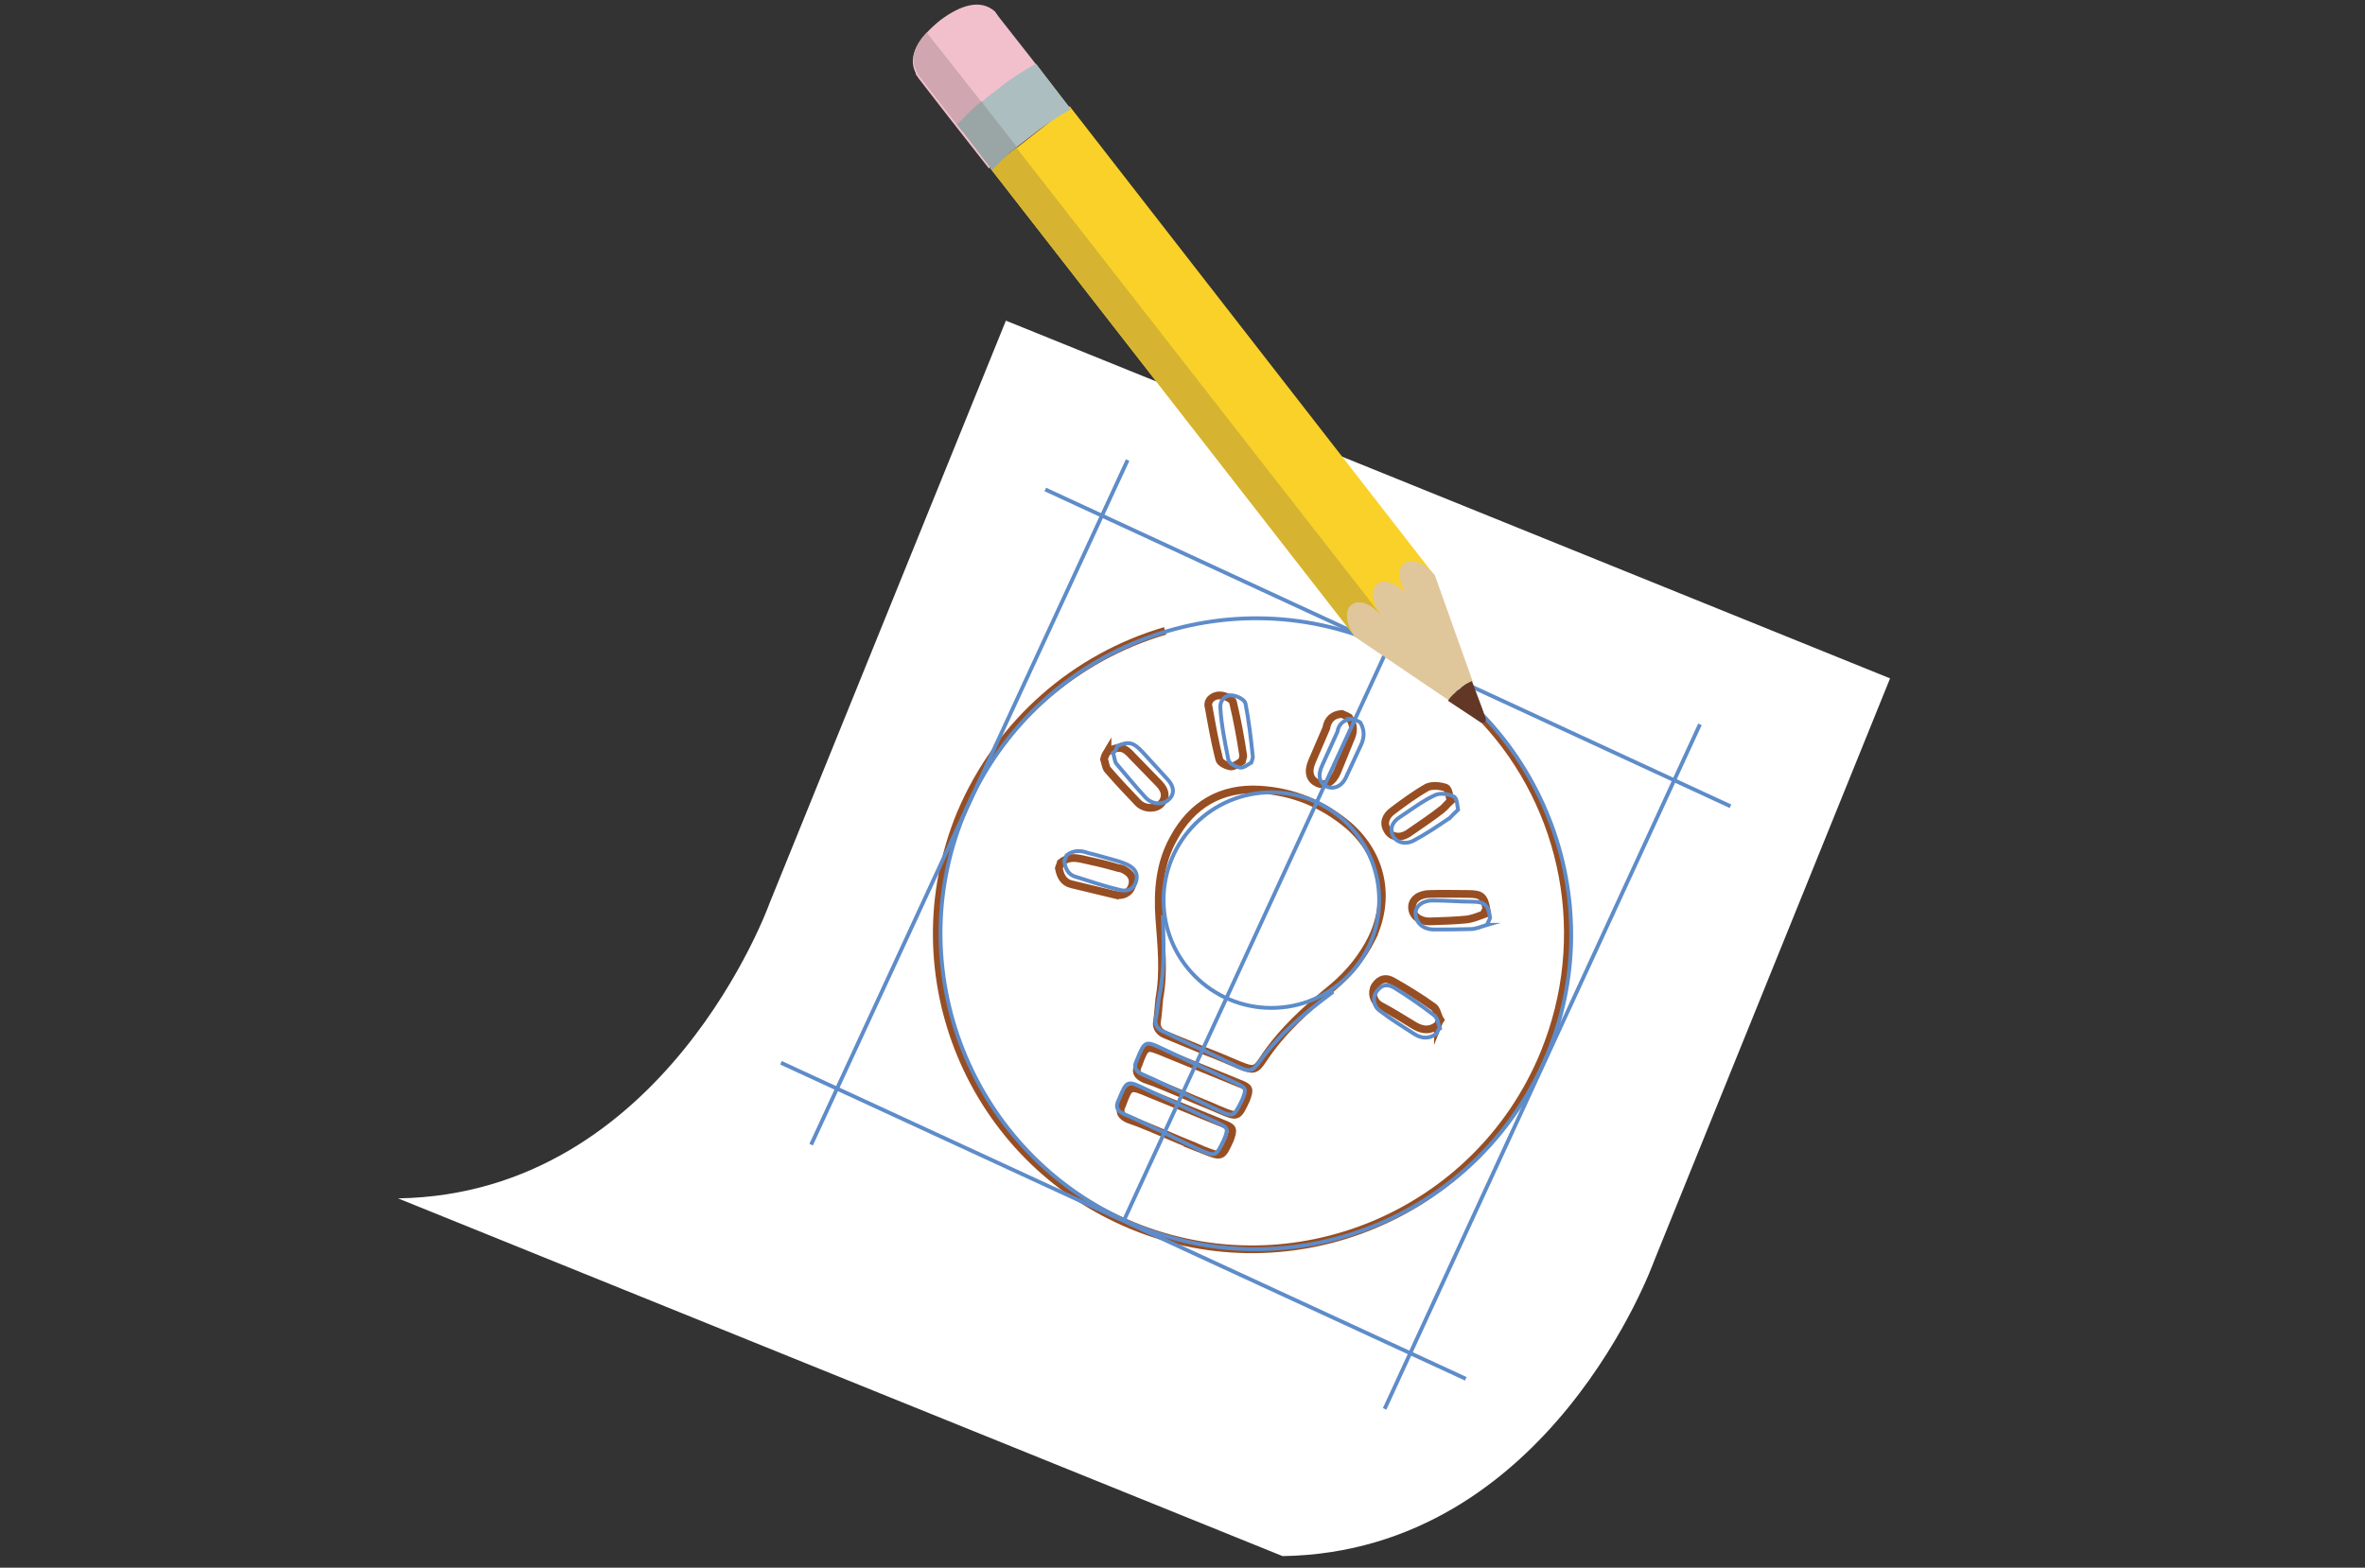 <svg xmlns="http://www.w3.org/2000/svg" xmlns:v="https://vecta.io/nano" viewBox="0 404.8 612 405.8"><rect x="0" y="404.8" width="612" height="405.8" fill="#333333" stroke="none"/><style>.B{stroke-miterlimit:10}</style><path fill="#fff" d="M103 715c69.2-1.1 96.1-76.3 96.1-76.3l61.2-150.9 228.8 92.6L428 731.3s-26.9 75.2-96.1 76.3L103 715z"/><g fill="none"><g stroke="#974e23" stroke-width="2" class="B"><path d="M347.2 589.6c.6.3 1.3.5 1.9.9 1.3 1.9 1.3 3.7.4 5.6l-3.5 8.6c-1.1 2.6-3.1 3.7-5.1 2.8-1.9-.9-2.6-2.8-1.4-5.6l3.7-8.6c.4-2.4 1.8-3.5 4-3.7zm-60.6 9.7c3.1-1.4 4.2-1.3 6.5 1.3l6.8 7c1.9 1.9 1.9 3.9.5 5.3s-4.2 1.4-5.9-.3c-2.7-2.8-5.3-5.6-7.9-8.6-.5-.6-.6-1.9-.9-2.7.2-.9.6-1.5.9-2zm1.9 37.1l-11.2-2.7c-2.1-.5-2.9-2.1-3.3-4.2.1-.4.4-.9.5-1.4 1.8-1.4 3.4-1.4 5.6-.9 2.7.6 5.1 1.1 7.9 1.9.9.3 1.5.4 2.4.6 1.9.9 3.1 2.1 2.6 4.2-.7 2.3-2.7 2.9-4.5 2.5zm27.1-51.6c1.3 0 3.4.9 3.5 1.9 1.1 4.6 1.9 9 2.6 13.6.1.4-.1.5-.3 1.5-.6.4-1.9 1.4-2.8 1.4-1.1-.1-2.9-.9-3.1-1.9-1.1-4.3-1.9-8.8-2.7-13.3-.6-1.8 1-3.2 2.8-3.2zm-4.2 117.7c-2.9-1.3-5.9-2.4-8.8-3.7-3.4-1.4-7.1-3.1-10.7-4.3-1.9-.9-2.4-1.9-1.5-3.7 1.9-5.1 1.9-5.1 7.1-2.9l18.9 7.7c2.8 1.1 2.9 1.4 1.9 4.2-2.1 4.6-2.1 4.6-6.9 2.7zm4.2-10.4c-2.9-1.3-5.9-2.4-8.8-3.7-3.4-1.4-7.1-3.1-10.7-4.3-1.9-.9-2.4-1.9-1.5-3.7 1.9-5.1 1.9-5.1 7.1-2.9l18.9 7.7c2.8 1.1 2.9 1.4 1.9 4.2-2.2 4.7-2.2 4.7-6.9 2.7zm39.4-44.4c-2.4 4.8-5.8 9-9.9 12.5-6.8 5.6-13.3 11.3-18.3 18.9-1.9 2.9-2.6 2.8-5.9 1.5-3.1-1.3-6-2.6-9-3.7l-10.4-4.3c-1.5-.6-2.4-1.9-2.1-3.4.3-1.9.4-3.9.6-5.9 1.3-7 .5-13.9 0-20.8-.5-7.1.1-14.3 3.7-20.7 4.7-8.7 12.3-13.2 22.3-12.6 8.6.5 16.4 3.7 23.1 9.4 8.7 7.7 10.8 18.8 5.9 29.1zm18.3-33.5c-2.9 2.3-6 4.3-9 6.4-2.1 1.3-4.3.9-5.3-.9-1.1-1.8-.5-3.7 1.5-5.1 2.8-2.1 5.8-4.3 8.8-6 1.3-.6 3.4-.4 4.8.1.9.4.9 2.4 1.3 3.4-1.1 1-1.6 1.7-2.1 2.1zm-1.2 55.9c-1.9 1.5-3.7 1.5-5.9.3-3.1-1.9-6-3.7-9-5.3-1.9-1.1-2.4-3.4-1.4-5.1 1.3-1.9 2.9-2.3 4.8-1.1 3.4 1.9 7.1 4.2 10.3 6.5.9.5 1.1 2.3 1.8 3.4-.3.4-.4.8-.6 1.3zm11.8-28.6c-1.4.5-2.8 1.1-4.3 1.3-2.9.3-6.2.4-9.4.5-2.9.1-4.8-1.5-4.8-3.7 0-1.9 1.8-3.4 4.7-3.4 3.3-.1 6.5 0 9.8 0 3.4 0 4.2.6 4.8 4.2-.5 0-.5.7-.8 1.1z"/><path d="M301.5 568.1c-23.1 6.8-42.8 23.5-52.9 47.3-17.2 41.7 2.7 89.4 44.3 106.6s89.4-2.7 106.6-44.3c12.5-30.3 5.6-64-15.5-86.6"/></g><g stroke="#5e8cc9"><path d="M350.1 590.9c.6.3 1.3.5 1.9.9 1.1 1.9 1.1 3.7.3 5.6l-3.9 8.4c-1.1 2.6-3.3 3.4-5.1 2.6-1.9-.9-2.4-2.9-1.1-5.6l3.9-8.6c.3-2 1.8-3.3 4-3.3zm-61 7c3.1-1.3 4.2-.9 6.5 1.5l6.5 7.1c1.8 1.9 1.9 3.9.3 5.3-1.5 1.4-4.2 1.3-5.9-.5-2.7-2.9-5.1-5.9-7.6-8.8-.5-.6-.5-1.9-.9-2.8.7-.4 1-1.3 1.1-1.8zm.4 37.2c-3.7-.9-7.2-2.1-11-3.3-2.1-.5-2.9-2.3-3.1-4.2.3-.4.4-.9.6-1.4 1.8-1.4 3.7-1.3 5.6-.6 2.6.6 5.1 1.4 7.7 2.1.9.3 1.5.5 2.4.9 1.9.9 2.9 2.3 2.3 4.3-.6 2.2-2.5 2.8-4.5 2.2zm29.3-50.3c1.3.1 3.3 1.1 3.5 2.1.9 4.6 1.4 9 1.9 13.8 0 .4-.1.5-.4 1.5-.6.3-1.9 1.4-2.8 1.3-1.1-.1-2.9-1.1-3.1-1.9-.9-4.6-1.8-8.8-2.1-13.5-.2-2 1.3-3.5 3-3.3zm-8.9 117.4c-2.9-1.4-5.8-2.7-8.6-4.2-3.4-1.5-7-3.4-10.4-4.8-1.9-.9-2.3-1.9-1.4-3.7 2.1-5.1 2.1-5.1 7.1-2.7l18.4 8.6c2.8 1.3 2.9 1.5 1.8 4.3-2.2 4.6-2.2 4.6-6.9 2.5zm4.7-10.3c-2.9-1.4-5.8-2.7-8.6-4.2-3.5-1.5-7-3.4-10.4-4.8-1.9-.9-2.3-1.9-1.4-3.7 2.1-5.1 2.1-5.1 7.1-2.7l18.4 8.6c2.8 1.3 2.9 1.5 1.8 4.3-2.3 4.7-2.3 4.7-6.9 2.5zm30.4-30.4c-7.1 5.3-13.8 10.8-19 18-1.9 2.8-2.7 2.8-5.9 1.3l-8.8-4.2c-3.5-1.5-6.8-3.1-10.3-4.8-1.5-.6-2.3-1.9-1.9-3.4.4-1.9.5-3.9.9-5.9 1.5-7 1.1-13.8.9-20.8m74.3-25.2c-3.1 2.1-6.2 4.2-9.4 5.9-2.1 1.1-4.3.5-5.3-1.1-.9-1.8-.4-3.7 1.9-5.1 2.9-1.9 5.9-4.2 9-5.6 1.3-.6 3.4-.3 4.8.4.9.4.9 2.4 1.1 3.4-1.1 1-1.6 1.6-2.1 2.1zm-3.4 55.8c-1.9 1.5-3.9 1.4-5.9.1-2.9-1.9-5.9-3.7-8.6-5.8-1.8-1.1-2.3-3.4-1.1-5.1 1.3-1.9 2.9-2.1 4.8-.9 3.4 2.1 7 4.6 10.1 7 .9.6 1.1 2.3 1.5 3.4-.5.3-.6.8-.8 1.3zm13-28.1c-1.4.4-2.8 1.1-4.3 1.1-3.1.1-6.2.1-9.4.1-2.9 0-4.8-1.8-4.8-4.2 0-1.9 1.9-3.4 4.8-3.3 3.3 0 6.5.3 9.8.3 3.4 0 4.2.9 4.7 4.2-.4 1-.7 1.4-.8 1.8z" class="B"/><path d="M359.2 572.4c-40.9-19-89.4-.9-108.3 39.9-18.9 40.9-.9 89.4 39.9 108.3 40.9 19 89.4.9 108.3-39.9 18.8-40.6 1-89.2-39.9-108.3z" class="B"/><path d="M270.5 531.5l177.3 82" class="B"/><path d="M359.2 572.4l-68.4 148.4m149.1-128.5l-81.6 177.2" class="B"/><path d="M379.3 761.7l-177.2-81.8" class="B"/><path d="M209.9 701.1l81.9-177.2" class="B"/><circle cx="329" cy="637.8" r="27.9"/></g></g><path fill="#f9d129" d="M256.3 448.4l94.4 121.3 20.4-16.1-94.3-121.3-20.5 16.1"/><path fill="#f2c0cd" d="M243.1 410.2c5.1-3.9 10.5-5.9 14.4-2.4h0l.9 1.3 7.7 9.8 10.5 13.5-20.7 16-10.5-13.4-7.6-9.8-.9-1.3.1-.1c-2.4-4.7 1-9.4 6.1-13.6"/><path fill="#d0a6b0" d="M239.8 413.2l14.1 17.9-4.8 7.9-11.7-15.1.1-.1c-2.3-3.7-.7-7.4 2.3-10.6"/><path fill="#d6b432" d="M263 443l94.6 121.3-6.9 5.4-94.4-121.3 6.7-5.4"/><path fill="#e0c69b" d="M356.4 555.9c1.9-1.4 5.3-.1 7.9 3.1-2.4-3.1-2.9-7-.9-8.4 1.9-1.4 5.3-.1 7.9 3.1l9.8 27.5c-1.3.4-2.4 1.1-3.5 1.9-1.1.9-1.9 1.9-2.8 2.9l-24.1-16.3h0c-2.4-3.1-2.9-7-.9-8.4 1.9-1.5 5.3-.1 7.9 3.1-2.7-3.3-3.1-6.9-1.3-8.5z"/><path fill="#623726" d="M380.9 581.1l2.7 7.2.9 2.6c0 .4-.1.6-.3.9-.3.1-.5.1-.9.1l-2.1-1.4-6.5-4.3c.6-1.1 1.8-2.1 2.8-2.9 1-1 2.4-1.8 3.4-2.2z"/><path fill="#acbebf" d="M268.1 421.3h0l9 11.8h0c-3.4 1.9-7.1 4.3-10.8 7.1-1.1.9-2.3 1.9-3.4 2.7l-8.5-11-.5-.6c1.1-.9 2.1-1.9 3.4-2.7 3.4-2.9 7.3-5.4 10.8-7.3z"/><path fill="#99a6a5" d="M254.5 431.8l8.6 11c-2.4 1.9-4.6 4.2-6.4 6h0l-9-11.8h0c1.9-1.9 3.9-4.2 6.4-6l.4.8z"/></svg>